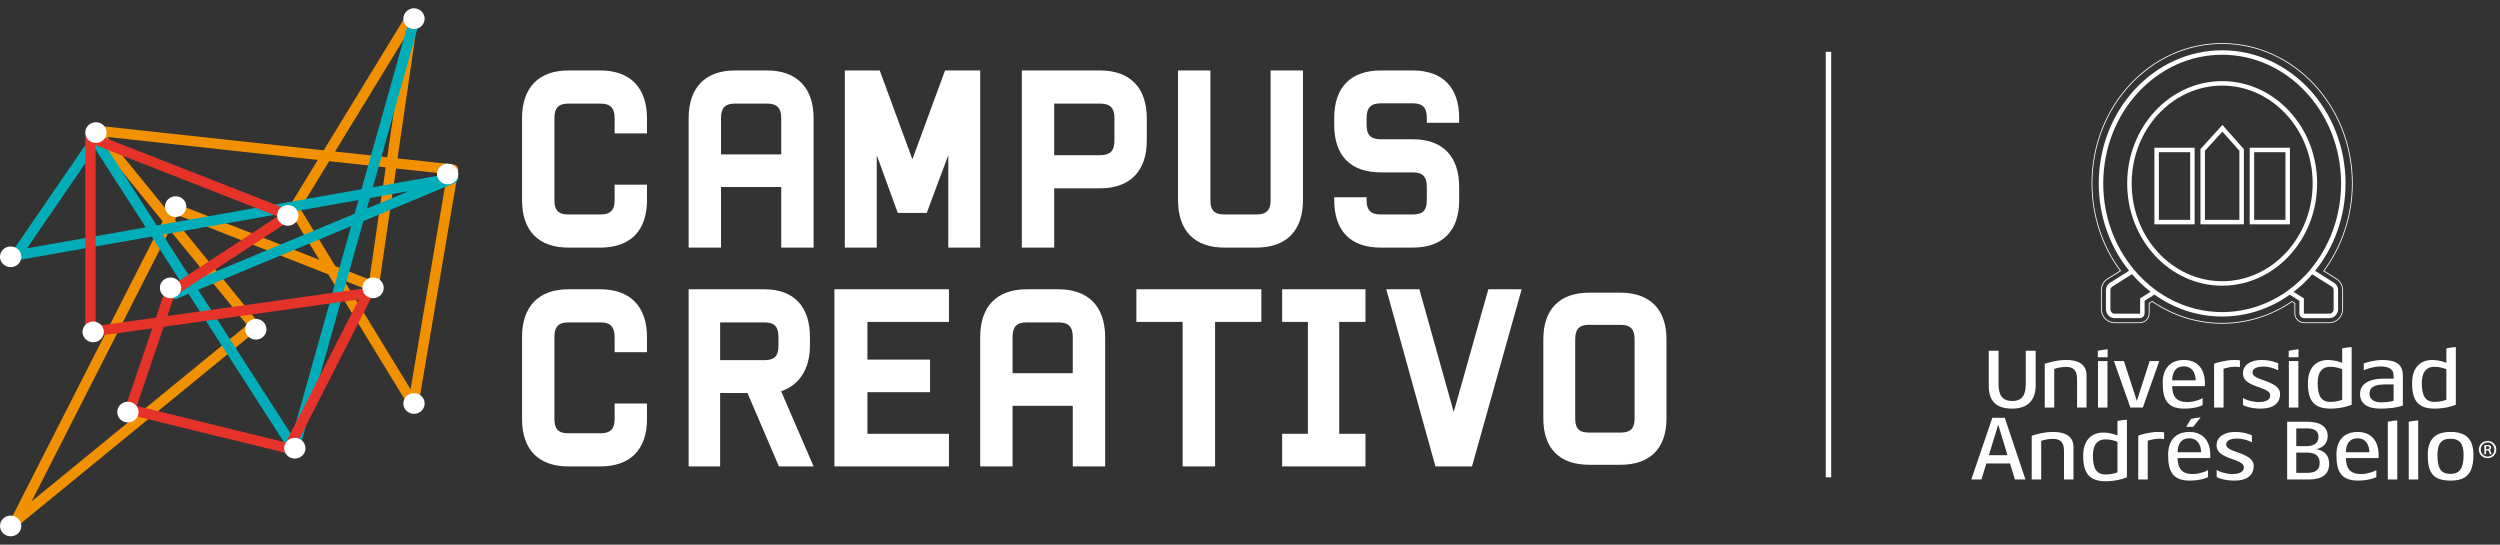 <svg xmlns="http://www.w3.org/2000/svg" width="280" height="61" viewBox="0 0 280 61">
  <rect x="0" y="0" width="280" height="61" fill="#333333" stroke="none"/>
  <g fill="none" fill-rule="evenodd" transform="translate(0 .5)">
    <g transform="translate(0 .435)">
      <g transform="translate(1.194)">
        <path fill="#F29100" d="M36.333,16.039 L42.174,16.675 L44.121,3.291 L36.333,16.039 Z M18.393,21.855 C18.465,21.855 18.538,21.868 18.608,21.898 L34.578,28.169 L31.248,22.723 C31.14,22.541 31.14,22.314 31.248,22.134 L34.399,16.979 L10.819,14.406 L17.593,22.719 L17.872,22.172 C17.972,21.974 18.178,21.855 18.393,21.855 Z M36.365,28.871 L40.181,30.37 L42.008,17.809 L35.672,17.118 L32.428,22.427 L36.365,28.871 Z M37.354,30.492 L44.79,42.661 L48.881,18.558 L43.168,17.935 L41.229,31.253 C41.204,31.425 41.098,31.578 40.945,31.666 C40.789,31.754 40.603,31.766 40.436,31.701 L37.354,30.492 Z M17.82,24.827 L2.349,55.212 L26.484,35.462 L17.82,24.827 Z M0.583,57.971 C0.456,57.971 0.328,57.93 0.221,57.848 C0.004,57.679 -0.062,57.386 0.062,57.146 L17.019,23.844 L9.033,14.043 C8.886,13.863 8.864,13.611 8.976,13.41 C9.09,13.208 9.318,13.091 9.55,13.117 L35.058,15.9 L44.607,0.278 C44.75,0.043 45.039,-0.057 45.3,0.032 C45.562,0.124 45.721,0.384 45.682,0.653 L43.331,16.802 L49.622,17.488 C49.781,17.507 49.926,17.586 50.022,17.713 C50.118,17.838 50.159,17.996 50.131,18.151 L45.679,44.379 C45.639,44.616 45.455,44.801 45.215,44.846 C44.973,44.891 44.733,44.784 44.607,44.58 L35.569,29.789 L18.674,23.154 L18.394,23.702 L27.75,35.185 C27.947,35.427 27.913,35.783 27.668,35.981 L0.956,57.839 C0.848,57.928 0.716,57.971 0.583,57.971 Z"/>
        <path fill="#00ADB9" d="M40.227,21.244 L39.895,22.427 L44.595,20.472 L40.227,21.244 Z M9.47,15.739 L1.828,26.874 L15.125,24.527 L9.47,15.739 Z M17.023,25.341 L20.377,30.553 L38.529,22.997 L38.958,21.467 L17.023,25.341 Z M21.001,31.522 L31.537,47.895 L38.137,24.39 L21.001,31.522 Z M31.748,49.855 C31.55,49.855 31.363,49.757 31.254,49.589 L19.919,31.973 L18.622,32.514 C18.325,32.638 17.983,32.504 17.857,32.216 C17.731,31.928 17.868,31.597 18.162,31.473 L19.293,31.002 L15.79,25.559 L0.687,28.226 C0.457,28.265 0.226,28.17 0.096,27.98 C-0.033,27.79 -0.032,27.544 0.097,27.355 L9.001,14.382 C9.111,14.223 9.298,14.133 9.496,14.131 C9.693,14.134 9.876,14.234 9.98,14.396 L16.36,24.309 L39.298,20.258 L44.544,1.575 C44.629,1.274 44.949,1.097 45.26,1.18 C45.57,1.261 45.752,1.571 45.668,1.873 L40.567,20.034 L49.455,18.465 C49.741,18.415 50.029,18.583 50.114,18.858 C50.201,19.135 50.058,19.427 49.787,19.541 L39.504,23.822 L32.31,49.439 C32.249,49.655 32.062,49.818 31.832,49.85 C31.805,49.854 31.776,49.855 31.748,49.855 Z"/>
        <path fill="#E5332A" d="M9.52,15.321 L9.52,35.58 L16.271,34.635 L17.265,31.704 C17.306,31.583 17.387,31.481 17.493,31.41 L29.891,23.308 L9.52,15.321 Z M14.126,44.534 L30.82,48.625 L38.993,32.601 L17.143,35.66 L14.126,44.534 Z M31.132,49.855 C31.085,49.855 31.037,49.85 30.991,49.838 L13.235,45.488 C13.078,45.449 12.946,45.349 12.868,45.209 C12.79,45.071 12.776,44.907 12.827,44.756 L15.859,35.841 L9.021,36.797 C8.852,36.82 8.684,36.773 8.557,36.664 C8.432,36.559 8.357,36.4 8.357,36.235 L8.357,14.481 C8.357,14.291 8.454,14.116 8.612,14.01 C8.773,13.905 8.975,13.884 9.153,13.954 L31.347,22.654 C31.548,22.733 31.686,22.914 31.708,23.122 C31.73,23.334 31.633,23.539 31.453,23.655 L18.304,32.249 L17.552,34.453 L39.928,31.322 C40.141,31.292 40.353,31.38 40.48,31.553 C40.606,31.722 40.625,31.95 40.528,32.138 L31.651,49.542 C31.551,49.736 31.347,49.855 31.132,49.855 Z"/>
      </g>
      <g fill="#FFF">
        <path d="M47.561 1.158C47.561 1.8 47.022 2.319 46.367 2.319 45.711 2.319 45.174 1.8 45.174 1.158 45.174.517 45.711 0 46.367 0 47.022 0 47.561.517 47.561 1.158M11.938 13.913C11.938 14.556 11.404 15.072 10.744 15.072 10.087 15.072 9.55 14.556 9.55 13.913 9.55 13.273 10.087 12.754 10.744 12.754 11.404 12.754 11.938 13.273 11.938 13.913M51.334 18.55C51.334 19.193 50.798 19.71 50.139 19.71 49.481 19.71 48.946 19.193 48.946 18.55 48.946 17.91 49.481 17.391 50.139 17.391 50.798 17.391 51.334 17.91 51.334 18.55M20.868 22.207C20.868 22.848 20.331 23.365 19.672 23.365 19.013 23.365 18.48 22.848 18.48 22.207 18.48 21.565 19.013 21.046 19.672 21.046 20.331 21.046 20.868 21.565 20.868 22.207M33.427 23.19C33.427 23.83 32.889 24.348 32.233 24.348 31.573 24.348 31.039 23.83 31.039 23.19 31.039 22.548 31.573 22.029 32.233 22.029 32.889 22.029 33.427 22.548 33.427 23.19M2.388 27.828C2.388 28.467 1.851 28.986 1.193 28.986.536 28.986 0 28.467 0 27.828 0 27.184.536 26.667 1.193 26.667 1.851 26.667 2.388 27.184 2.388 27.828M20.295 31.304C20.295 31.947 19.758 32.464 19.099 32.464 18.44 32.464 17.907 31.947 17.907 31.304 17.907 30.659 18.44 30.145 19.099 30.145 19.758 30.145 20.295 30.659 20.295 31.304M42.977 31.304C42.977 31.947 42.441 32.464 41.783 32.464 41.126 32.464 40.589 31.947 40.589 31.304 40.589 30.659 41.126 30.145 41.783 30.145 42.441 30.145 42.977 30.659 42.977 31.304M11.628 36.236C11.628 36.879 11.094 37.396 10.434 37.396 9.776 37.396 9.24 36.879 9.24 36.236 9.24 35.593 9.776 35.077 10.434 35.077 11.094 35.077 11.628 35.593 11.628 36.236M29.845 35.941C29.845 36.584 29.31 37.101 28.65 37.101 27.994 37.101 27.457 36.584 27.457 35.941 27.457 35.298 27.994 34.783 28.65 34.783 29.31 34.783 29.845 35.298 29.845 35.941M15.519 45.218C15.519 45.861 14.983 46.377 14.325 46.377 13.667 46.377 13.132 45.861 13.132 45.218 13.132 44.574 13.667 44.058 14.325 44.058 14.983 44.058 15.519 44.574 15.519 45.218M47.561 44.255C47.561 44.898 47.022 45.414 46.367 45.414 45.711 45.414 45.174 44.898 45.174 44.255 45.174 43.611 45.711 43.095 46.367 43.095 47.022 43.095 47.561 43.611 47.561 44.255M34.214 49.266C34.214 49.909 33.677 50.425 33.02 50.425 32.361 50.425 31.827 49.909 31.827 49.266 31.827 48.624 32.361 48.106 33.02 48.106 33.677 48.106 34.214 48.624 34.214 49.266M2.388 57.971C2.388 58.616 1.851 59.13 1.193 59.13.536 59.13 0 58.616 0 57.971 0 57.328.536 56.812 1.193 56.812 1.851 56.812 2.388 57.328 2.388 57.971"/>
      </g>
    </g>
    <path fill="#FFF" d="M183.074,37.475 C183.074,36.357 182.599,35.882 181.495,35.882 L177.978,35.882 C176.869,35.882 176.424,36.357 176.424,37.475 L176.424,46.388 C176.424,47.505 176.869,47.95 177.978,47.95 L181.495,47.95 C182.599,47.95 183.074,47.505 183.074,46.388 L183.074,37.475 Z M186.644,46.388 C186.644,49.739 184.788,51.554 181.495,51.554 L177.978,51.554 C174.681,51.554 172.854,49.739 172.854,46.388 L172.854,37.475 C172.854,34.152 174.681,32.279 177.978,32.279 L181.495,32.279 C184.788,32.279 186.644,34.152 186.644,37.475 L186.644,46.388 Z M72.463,20.186 L72.463,21.912 C72.463,25.364 70.58,27.231 67.236,27.231 L63.668,27.231 C60.324,27.231 58.469,25.364 58.469,21.912 L58.469,12.741 C58.469,9.317 60.324,7.391 63.668,7.391 L67.236,7.391 C70.58,7.391 72.463,9.317 72.463,12.741 L72.463,14.437 L68.838,14.437 L68.838,12.741 C68.838,11.59 68.36,11.101 67.236,11.101 L63.668,11.101 C62.545,11.101 62.094,11.59 62.094,12.741 L62.094,21.912 C62.094,23.062 62.545,23.523 63.668,23.523 L67.236,23.523 C68.36,23.523 68.838,23.062 68.838,21.912 L68.838,20.186 L72.463,20.186 Z M87.498,12.741 C87.498,11.59 87.02,11.101 85.897,11.101 L82.328,11.101 C81.202,11.101 80.753,11.59 80.753,12.741 L80.753,16.794 L87.498,16.794 L87.498,12.741 Z M77.128,12.741 C77.128,9.317 78.983,7.391 82.328,7.391 L85.897,7.391 C89.241,7.391 91.123,9.317 91.123,12.741 L91.123,27.231 L87.498,27.231 L87.498,20.446 L80.753,20.446 L80.753,27.231 L77.128,27.231 L77.128,12.741 Z M98.197,16.88 L98.197,27.231 L94.621,27.231 L94.621,7.391 L98.53,7.391 L102.187,17.34 L105.846,7.391 L109.782,7.391 L109.782,27.231 L106.208,27.231 L106.208,16.88 L103.796,23.349 L100.552,23.349 L98.197,16.88 Z M118.07,11.101 L118.07,16.88 L123.213,16.88 C124.34,16.88 124.816,16.392 124.816,15.242 L124.816,12.741 C124.816,11.59 124.34,11.101 123.213,11.101 L118.07,11.101 Z M114.447,7.391 L123.213,7.391 C126.559,7.391 128.441,9.317 128.441,12.741 L128.441,15.242 C128.441,18.663 126.559,20.591 123.213,20.591 L118.07,20.591 L118.07,27.231 L114.447,27.231 L114.447,7.391 Z M131.94,7.391 L135.564,7.391 L135.564,21.912 C135.564,23.062 136.015,23.522 137.14,23.522 L140.706,23.522 C141.83,23.522 142.309,23.062 142.309,21.912 L142.309,7.391 L145.934,7.391 L145.934,21.912 C145.934,25.363 144.052,27.231 140.706,27.231 L137.14,27.231 C133.795,27.231 131.94,25.363 131.94,21.912 L131.94,7.391 Z M153.058,21.596 L153.058,21.912 C153.058,23.062 153.537,23.522 154.66,23.522 L158.23,23.522 C159.354,23.522 159.804,23.062 159.804,21.912 L159.804,20.446 C159.804,19.295 159.354,18.807 158.23,18.807 L154.66,18.807 C151.261,18.807 149.433,16.937 149.433,13.487 L149.433,12.711 C149.433,9.29 151.261,7.391 154.66,7.391 L158.23,7.391 C161.575,7.391 163.427,9.29 163.427,12.711 L163.427,13.257 L159.804,13.257 L159.804,12.711 C159.804,11.561 159.354,11.072 158.23,11.072 L154.66,11.072 C153.537,11.072 153.058,11.561 153.058,12.711 L153.058,13.487 C153.058,14.637 153.537,15.097 154.66,15.097 L158.23,15.097 C161.575,15.097 163.427,16.995 163.427,20.446 L163.427,21.912 C163.427,25.363 161.575,27.231 158.23,27.231 L154.66,27.231 C151.261,27.231 149.433,25.363 149.433,21.912 L149.433,21.596 L153.058,21.596 Z M72.463,44.693 L72.463,46.421 C72.463,49.871 70.58,51.739 67.236,51.739 L63.668,51.739 C60.324,51.739 58.469,49.871 58.469,46.421 L58.469,37.248 C58.469,33.827 60.324,31.899 63.668,31.899 L67.236,31.899 C70.58,31.899 72.463,33.827 72.463,37.248 L72.463,38.944 L68.838,38.944 L68.838,37.248 C68.838,36.097 68.36,35.608 67.236,35.608 L63.668,35.608 C62.545,35.608 62.094,36.097 62.094,37.248 L62.094,46.421 C62.094,47.571 62.545,48.029 63.668,48.029 L67.236,48.029 C68.36,48.029 68.838,47.571 68.838,46.421 L68.838,44.693 L72.463,44.693 Z M80.654,35.608 L80.654,39.836 L85.629,39.836 C86.749,39.836 87.188,39.375 87.188,38.196 L87.188,37.248 C87.188,36.097 86.749,35.608 85.629,35.608 L80.654,35.608 Z M83.716,43.516 L80.654,43.516 L80.654,51.739 L77.128,51.739 L77.128,31.899 L85.629,31.899 C88.91,31.899 90.713,33.827 90.713,37.248 L90.713,38.196 C90.713,40.872 89.482,42.653 87.487,43.315 L91.123,51.739 L87.241,51.739 L83.716,43.516 Z M93.455,31.899 L106.283,31.899 L106.283,35.553 L97.15,35.553 L97.15,39.778 L104.165,39.778 L104.165,43.43 L97.15,43.43 L97.15,48.087 L106.283,48.087 L106.283,51.739 L93.455,51.739 L93.455,31.899 Z M120.15,37.248 C120.15,36.097 119.672,35.608 118.549,35.608 L114.981,35.608 C113.857,35.608 113.407,36.097 113.407,37.248 L113.407,41.301 L120.15,41.301 L120.15,37.248 Z M109.782,37.248 C109.782,33.827 111.638,31.899 114.981,31.899 L118.549,31.899 C121.894,31.899 123.776,33.827 123.776,37.248 L123.776,51.739 L120.15,51.739 L120.15,44.953 L113.407,44.953 L113.407,51.739 L109.782,51.739 L109.782,37.248 Z M127.275,31.899 L141.27,31.899 L141.27,35.553 L136.089,35.553 L136.089,51.739 L132.457,51.739 L132.457,35.553 L127.275,35.553 L127.275,31.899 Z M143.602,31.899 L152.932,31.899 L152.932,35.553 L149.992,35.553 L149.992,48.087 L152.932,48.087 L152.932,51.739 L143.602,51.739 L143.602,48.087 L146.485,48.087 L146.485,35.553 L143.602,35.553 L143.602,31.899 Z M155.264,31.899 L158.97,31.899 L162.817,45.644 L166.692,31.899 L170.425,31.899 L164.863,51.739 L160.769,51.739 L155.264,31.899 Z"/>
    <polygon fill="#FFF" points="204.485 52.96 205.094 52.96 205.094 5.301 204.485 5.301"/>
    <g fill="#FFF" transform="translate(220.786 3.478)">
      <polygon points="37.366 35.243 37.374 35.247 37.374 35.243"/>
      <polygon points="15.845 35.243 15.852 35.247 15.852 35.243"/>
      <path d="M14.169 35.308L14.169 36.034 15.269 36.034 15.269 35.139C14.874 35.174 14.491 35.239 14.169 35.308M35.548 35.308L35.548 36.034 36.648 36.034 36.648 35.139C36.254 35.174 35.87 35.239 35.548 35.308M4.592 41.787C2.586 41.787 1.954 40.772 1.954 39.196L1.954 35.306 3.054 35.306 3.054 39.064C3.054 40.273 3.471 40.934 4.592 40.934 5.683 40.934 6.101 40.253 6.101 39.064L6.101 35.306 7.21 35.306 7.21 39.185C7.21 40.781 6.376 41.787 4.592 41.787M11.846 41.667L11.846 38.495C11.846 37.54 11.498 37.114 10.593 37.114 10.013 37.114 9.472 37.274 9.288 37.347L9.288 41.667 8.227 41.667 8.227 36.767C8.493 36.675 9.552 36.339 10.623 36.339 12.08 36.339 12.904 36.888 12.904 38.049L12.904 41.667 11.846 41.667z"/>
      <polygon points="19.214 41.667 17.818 41.667 15.974 36.463 17.093 36.463 18.542 40.926 19.977 36.463 21.047 36.463"/>
      <path d="M22.495 39.268C22.515 40.447 22.994 41.056 24.198 41.056 24.911 41.056 25.766 40.74 25.908 40.599L25.908 41.392C25.786 41.483 25.012 41.788 23.87 41.788 22.006 41.788 21.436 40.823 21.436 38.932 21.436 37.244 22.321 36.341 23.808 36.341 25.266 36.341 26.162 37.276 26.162 38.932L26.162 39.268 22.495 39.268zM23.808 37.052C22.963 37.052 22.515 37.599 22.495 38.616L25.133 38.616C25.113 37.713 24.677 37.052 23.808 37.052zM29.556 37.091C29.006 37.091 28.416 37.276 28.252 37.315L28.252 41.666 27.192 41.666 27.192 36.757C27.376 36.666 28.476 36.341 29.423 36.341 29.494 36.341 30.005 36.35 30.085 36.391L30.085 37.142C29.984 37.123 29.679 37.091 29.556 37.091M32.431 41.787C31.33 41.787 30.627 41.514 30.434 41.391L30.434 40.598C30.78 40.833 31.573 41.055 32.176 41.055 33.114 41.055 33.48 40.721 33.48 40.305 33.48 39.96 33.132 39.745 32.696 39.571 31.626 39.155 30.423 38.901 30.423 37.835 30.423 36.868 31.33 36.34 32.492 36.34 33.531 36.34 34.274 36.656 34.377 36.727L34.377 37.499C34.102 37.346 33.439 37.081 32.726 37.081 31.809 37.081 31.493 37.397 31.493 37.753 31.493 38.078 31.849 38.27 32.286 38.444 33.153 38.791 34.581 39.114 34.581 40.141 34.581 41.147 33.877 41.787 32.431 41.787M45.8 41.787C44.333 41.787 43.538 41.208 43.538 40.141 43.538 38.89 44.791 38.435 46.084 38.435L47.297 38.435 47.297 38.078C47.297 37.428 46.88 37.063 45.779 37.063 45.014 37.063 44.108 37.417 43.955 37.488L43.955 36.727C44.129 36.667 45.065 36.34 46.034 36.34 47.623 36.34 48.336 36.857 48.336 38.128L48.336 41.442C48.102 41.542 47.235 41.787 45.8 41.787zM47.297 39.075L46.442 39.075C45.28 39.075 44.597 39.329 44.597 40.113 44.597 40.732 45.106 41.087 45.88 41.087 46.575 41.087 47.164 40.966 47.297 40.902L47.297 39.075z"/>
      <polygon points="14.19 41.667 15.249 41.667 15.249 36.463 14.19 36.463"/>
      <path d="M41.54,36.667 C41.398,36.594 40.715,36.34 39.95,36.34 C38.606,36.34 37.698,37.225 37.698,38.933 C37.698,40.853 38.35,41.787 40.215,41.787 C41.295,41.787 42.203,41.525 42.599,41.352 L42.599,34.895 C42.229,34.918 41.86,34.975 41.54,35.039 L41.54,36.667 Z M41.54,40.792 C41.398,40.853 40.887,41.036 40.225,41.036 C39.237,41.036 38.789,40.426 38.789,38.933 C38.789,37.712 39.268,37.101 40.236,37.101 C40.756,37.101 41.327,37.275 41.54,37.378 L41.54,40.792 Z"/>
      <polygon points="35.568 41.667 36.629 41.667 36.629 36.463 35.568 36.463"/>
      <path d="M53.208 36.667C53.064 36.594 52.383 36.34 51.618 36.34 50.272 36.34 49.367 37.225 49.367 38.933 49.367 40.853 50.018 41.787 51.884 41.787 52.963 41.787 53.871 41.525 54.268 41.352L54.268 34.895C53.897 34.918 53.528 34.975 53.208 35.039L53.208 36.667zM53.208 40.792C53.064 40.853 52.555 41.036 51.893 41.036 50.905 41.036 50.456 40.426 50.456 38.933 50.456 37.712 50.935 37.101 51.904 37.101 52.422 37.101 52.993 37.275 53.208 37.378L53.208 40.792zM37.761 49.725L35.377 49.725 35.377 43.256 37.636 43.256C39.058 43.256 39.915 43.799 39.915 44.874 39.915 45.653 39.382 46.196 38.609 46.33 39.533 46.463 40.078 47.015 40.078 47.967 40.078 49.173 39.267 49.725 37.761 49.725M37.561 43.999L36.397 43.999 36.397 45.987 37.589 45.987C38.304 45.987 38.886 45.673 38.886 44.979 38.886 44.256 38.399 43.999 37.561 43.999M37.568 46.711L36.397 46.711 36.397 48.984 37.589 48.984C38.504 48.984 39.019 48.688 39.019 47.861 39.019 47.09 38.534 46.711 37.568 46.711M41.951 47.326C41.97 48.506 42.451 49.117 43.652 49.117 44.365 49.117 45.222 48.801 45.365 48.659L45.365 49.453C45.243 49.542 44.468 49.848 43.327 49.848 41.461 49.848 40.892 48.883 40.892 46.992 40.892 45.305 41.777 44.4 43.265 44.4 44.723 44.4 45.619 45.335 45.619 46.992L45.619 47.326 41.951 47.326zM43.265 45.111C42.419 45.111 41.97 45.66 41.951 46.675L44.59 46.675C44.569 45.772 44.132 45.111 43.265 45.111zM53.67 49.848C51.683 49.848 51.123 48.933 51.123 46.992 51.123 45.151 52.031 44.399 53.67 44.399 55.341 44.399 56.237 45.121 56.237 46.992 56.237 49.168 55.341 49.848 53.67 49.848M53.67 45.162C52.62 45.162 52.212 45.711 52.212 46.992 52.212 48.537 52.62 49.097 53.67 49.097 54.678 49.097 55.137 48.494 55.137 46.992 55.137 45.722 54.71 45.162 53.67 45.162M57.833 45.411C58.375 45.411 58.798 45.833 58.798 46.368 58.798 46.915 58.375 47.333 57.827 47.333 57.277 47.333 56.845 46.915 56.845 46.368 56.845 45.833 57.277 45.411 57.827 45.411L57.833 45.411zM57.821 45.579C57.385 45.579 57.054 45.933 57.054 46.368 57.054 46.813 57.385 47.16 57.833 47.16 58.261 47.165 58.585 46.813 58.585 46.374 58.585 45.933 58.261 45.579 57.827 45.579L57.821 45.579zM57.651 46.897L57.464 46.897 57.464 45.892C57.567 45.874 57.676 45.861 57.814 45.861 57.982 45.861 58.067 45.892 58.128 45.939 58.188 45.982 58.229 46.06 58.229 46.156 58.229 46.277 58.14 46.355 58.037 46.389L58.037 46.402C58.121 46.439 58.17 46.518 58.199 46.65 58.229 46.8 58.254 46.859 58.278 46.897L58.087 46.897C58.055 46.859 58.031 46.77 58.001 46.637 57.977 46.523 57.911 46.475 57.773 46.475L57.651 46.475 57.651 46.897zM57.651 46.331L57.778 46.331C57.911 46.331 58.037 46.288 58.037 46.174 58.037 46.077 57.971 46.004 57.795 46.004 57.722 46.004 57.681 46.012 57.651 46.017L57.651 46.331zM48.993 49.725L50.052 49.725 50.052 43.108C49.681 43.133 49.313 43.189 48.993 43.252L48.993 49.725zM46.649 49.725L47.708 49.725 47.708 43.108C47.339 43.133 46.969 43.189 46.649 43.252L46.649 49.725zM10.383 49.725L10.383 46.556C10.383 45.6 10.037 45.173 9.13 45.173 8.55 45.173 8.009 45.335 7.827 45.406L7.827 49.725 6.766 49.725 6.766 44.827C7.032 44.736 8.091 44.398 9.161 44.398 10.617 44.398 11.443 44.949 11.443 46.108L11.443 49.725 10.383 49.725zM21.063 45.152C20.513 45.152 19.923 45.335 19.759 45.376L19.759 49.725 18.7 49.725 18.7 44.816C18.883 44.724 19.983 44.4 20.93 44.4 21.001 44.4 21.512 44.411 21.593 44.45L21.593 45.202C21.492 45.184 21.185 45.152 21.063 45.152M23.101 47.326C23.122 48.506 23.601 49.117 24.802 49.117 25.517 49.117 26.372 48.801 26.515 48.659L26.515 49.453C26.393 49.542 25.618 49.848 24.477 49.848 22.611 49.848 22.042 48.883 22.042 46.992 22.042 45.305 22.927 44.4 24.415 44.4 25.873 44.4 26.769 45.335 26.769 46.992L26.769 47.326 23.101 47.326zM24.415 45.111C23.569 45.111 23.122 45.66 23.101 46.675L25.74 46.675C25.719 45.772 25.281 45.111 24.415 45.111zM29.48 49.848C28.38 49.848 27.676 49.575 27.483 49.45L27.483 48.658C27.83 48.892 28.625 49.116 29.226 49.116 30.163 49.116 30.53 48.78 30.53 48.364 30.53 48.02 30.184 47.805 29.746 47.632 28.675 47.216 27.472 46.96 27.472 45.894 27.472 44.927 28.38 44.399 29.542 44.399 30.58 44.399 31.323 44.714 31.426 44.785L31.426 45.558C31.151 45.405 30.489 45.142 29.776 45.142 28.859 45.142 28.543 45.457 28.543 45.814 28.543 46.139 28.898 46.331 29.338 46.504 30.204 46.85 31.63 47.175 31.63 48.201 31.63 49.207 30.927 49.848 29.48 49.848M24.618 42.933L24.063 43.833 24.848 43.833 25.689 42.764C25.303 42.801 24.931 42.864 24.618 42.933M4.881 49.725L6.064 49.725 3.751 42.815 2.355 42.815.001 49.725 1.131 49.725 1.683 47.932 4.337 47.932 4.881 49.725zM1.967 47.002L3.015 43.586 4.054 47.002 1.967 47.002zM16.37 44.795C16.228 44.726 15.547 44.47 14.781 44.47 13.436 44.47 12.53 45.355 12.53 47.063 12.53 48.983 13.182 49.918 15.045 49.918 16.125 49.918 17.033 49.655 17.429 49.482L17.429 43.025C17.061 43.047 16.692 43.105 16.37 43.169L16.37 44.795zM16.37 48.922C16.228 48.983 15.719 49.166 15.057 49.166 14.069 49.166 13.619 48.556 13.619 47.063 13.619 45.844 14.098 45.231 15.066 45.231 15.586 45.231 16.157 45.405 16.37 45.506L16.37 48.922zM20.263 29.725L20.29 29.742C22.619 31.341 25.32 32.187 28.097 32.187 30.866 32.187 33.561 31.345 35.887 29.755L35.911 29.736 36.282 29.97 36.282 31.104C36.282 31.664 36.733 32.12 37.285 32.12L40.114 32.12C40.904 32.116 41.546 31.455 41.546 30.647L41.546 28.514C41.546 28.026 41.293 27.565 40.887 27.31L39.405 26.378 39.435 26.339C41.495 23.58 42.631 20.108 42.631 16.564 42.631 7.949 36.109.94 28.097.94 20.08.94 13.56 7.949 13.56 16.564 13.56 20.101 14.693 23.567 16.747 26.324L16.777 26.363 15.271 27.31C14.865 27.565 14.612 28.026 14.612 28.514L14.612 30.647C14.612 31.455 15.256 32.116 16.047 32.12L18.873 32.12C19.425 32.12 19.874 31.664 19.874 31.104L19.874 29.97 20.263 29.725zM28.097 32.279C25.31 32.279 22.603 31.435 20.262 29.835L19.968 30.02 19.968 31.104C19.968 31.715 19.477 32.211 18.873 32.211L16.047 32.211C15.205 32.208 14.52 31.506 14.52 30.647L14.52 28.514C14.52 27.995 14.788 27.504 15.22 27.233L16.642 26.339C14.595 23.573 13.469 20.105 13.469 16.564 13.469 7.899 20.03.849 28.097.849 36.16.849 42.723 7.899 42.723 16.564 42.723 20.112 41.59 23.586 39.538 26.352L40.936 27.233C41.368 27.506 41.637 27.995 41.637 28.514L41.637 30.647C41.637 31.506 40.954 32.208 40.114 32.211L37.285 32.211C36.68 32.211 36.19 31.715 36.19 31.104L36.19 30.02 35.915 29.846C33.578 31.439 30.876 32.279 28.097 32.279z"/>
      <path d="M21.007 20.647L24.512 20.647 24.512 13.065 21.007 13.065 21.007 20.647zM20.506 21.149L25.012 21.149 25.012 12.565 20.506 12.565 20.506 21.149zM31.681 20.647L35.186 20.647 35.186 13.065 31.681 13.065 31.681 20.647zM31.179 21.149L35.685 21.149 35.685 12.565 31.179 12.565 31.179 21.149zM26.166 20.647L30.027 20.647 30.027 12.908 28.123 10.764 26.166 12.91 26.166 20.647zM30.526 21.149L25.665 21.149 25.665 12.718 28.127 10.017 30.526 12.72 30.526 21.149z"/>
      <path d="M40.58,30.647 C40.58,30.961 40.337,31.155 40.11,31.155 L37.285,31.155 C37.266,31.155 37.247,31.137 37.247,31.105 L37.247,29.438 L36.1,28.712 C36.138,28.682 36.175,28.65 36.212,28.62 C36.317,28.538 36.42,28.454 36.523,28.368 C36.602,28.303 36.68,28.236 36.759,28.169 C36.854,28.087 36.95,28.001 37.041,27.913 C37.124,27.838 37.204,27.765 37.283,27.689 C37.371,27.605 37.457,27.519 37.541,27.433 C37.621,27.349 37.704,27.267 37.782,27.185 C37.863,27.101 37.941,27.013 38.018,26.925 C38.074,26.866 38.13,26.804 38.185,26.743 L40.374,28.124 C40.501,28.204 40.58,28.353 40.58,28.512 L40.58,30.647 Z M20.668,28.52 L20.664,28.518 C20.46,28.367 20.258,28.208 20.059,28.045 C20.007,28.003 19.957,27.958 19.904,27.913 C19.76,27.792 19.618,27.667 19.477,27.538 C19.419,27.485 19.361,27.429 19.303,27.375 C19.165,27.243 19.028,27.108 18.896,26.968 C18.851,26.922 18.802,26.875 18.757,26.827 C18.579,26.638 18.405,26.444 18.239,26.244 L18.227,26.233 C16.085,23.674 14.777,20.28 14.777,16.564 C14.777,8.618 20.752,2.154 28.095,2.154 C35.44,2.154 41.415,8.618 41.415,16.564 C41.415,20.288 40.103,23.687 37.951,26.248 L37.949,26.25 C37.941,26.257 37.932,26.267 37.925,26.278 C37.766,26.466 37.601,26.647 37.434,26.827 C37.382,26.881 37.328,26.935 37.275,26.989 C37.146,27.121 37.015,27.254 36.88,27.381 C36.824,27.435 36.766,27.489 36.708,27.543 C36.562,27.678 36.411,27.808 36.259,27.937 C36.216,27.973 36.175,28.012 36.132,28.045 C35.93,28.212 35.724,28.372 35.513,28.525 L35.507,28.531 C33.387,30.073 30.836,30.974 28.095,30.974 C25.348,30.974 22.792,30.069 20.668,28.52 Z M20.076,28.701 L18.909,29.438 L18.909,31.105 C18.909,31.135 18.89,31.155 18.873,31.155 L16.049,31.155 C15.823,31.155 15.578,30.961 15.578,30.647 L15.578,28.512 C15.578,28.353 15.658,28.204 15.785,28.124 L17.995,26.73 C18.046,26.791 18.1,26.845 18.153,26.903 C18.237,26.998 18.321,27.093 18.407,27.185 C18.484,27.265 18.561,27.342 18.637,27.42 C18.725,27.508 18.813,27.597 18.903,27.683 C18.983,27.762 19.066,27.838 19.148,27.913 C19.238,27.995 19.328,28.077 19.418,28.156 C19.504,28.23 19.59,28.305 19.678,28.376 C19.769,28.454 19.863,28.529 19.957,28.604 C19.996,28.635 20.035,28.669 20.076,28.701 Z M40.64,27.704 L38.505,26.354 C40.625,23.732 41.914,20.308 41.914,16.564 C41.914,8.343 35.715,1.655 28.095,1.655 C20.475,1.655 14.275,8.343 14.275,16.564 C14.275,20.303 15.561,23.721 17.675,26.341 L15.518,27.704 C15.245,27.874 15.078,28.185 15.078,28.512 L15.078,30.647 C15.078,31.202 15.512,31.654 16.047,31.655 L18.873,31.655 C19.169,31.655 19.41,31.409 19.41,31.105 L19.41,29.712 L20.51,29.018 C22.689,30.569 25.295,31.473 28.095,31.473 C30.889,31.473 33.49,30.573 35.668,29.029 L36.748,29.712 L36.748,31.105 C36.748,31.409 36.989,31.655 37.285,31.655 L40.112,31.655 C40.645,31.654 41.082,31.202 41.082,30.647 L41.082,28.512 C41.082,28.185 40.911,27.874 40.64,27.704 Z"/>
      <path d="M28.096,5.611 C22.508,5.611 17.961,10.523 17.961,16.564 C17.961,22.604 22.508,27.517 28.096,27.517 C33.684,27.517 38.231,22.604 38.231,16.564 C38.231,10.523 33.684,5.611 28.096,5.611 M28.096,28.019 C22.231,28.019 17.459,22.88 17.459,16.564 C17.459,10.247 22.231,5.108 28.096,5.108 C33.961,5.108 38.732,10.247 38.732,16.564 C38.732,22.88 33.961,28.019 28.096,28.019"/>
    </g>
  </g>
</svg>
